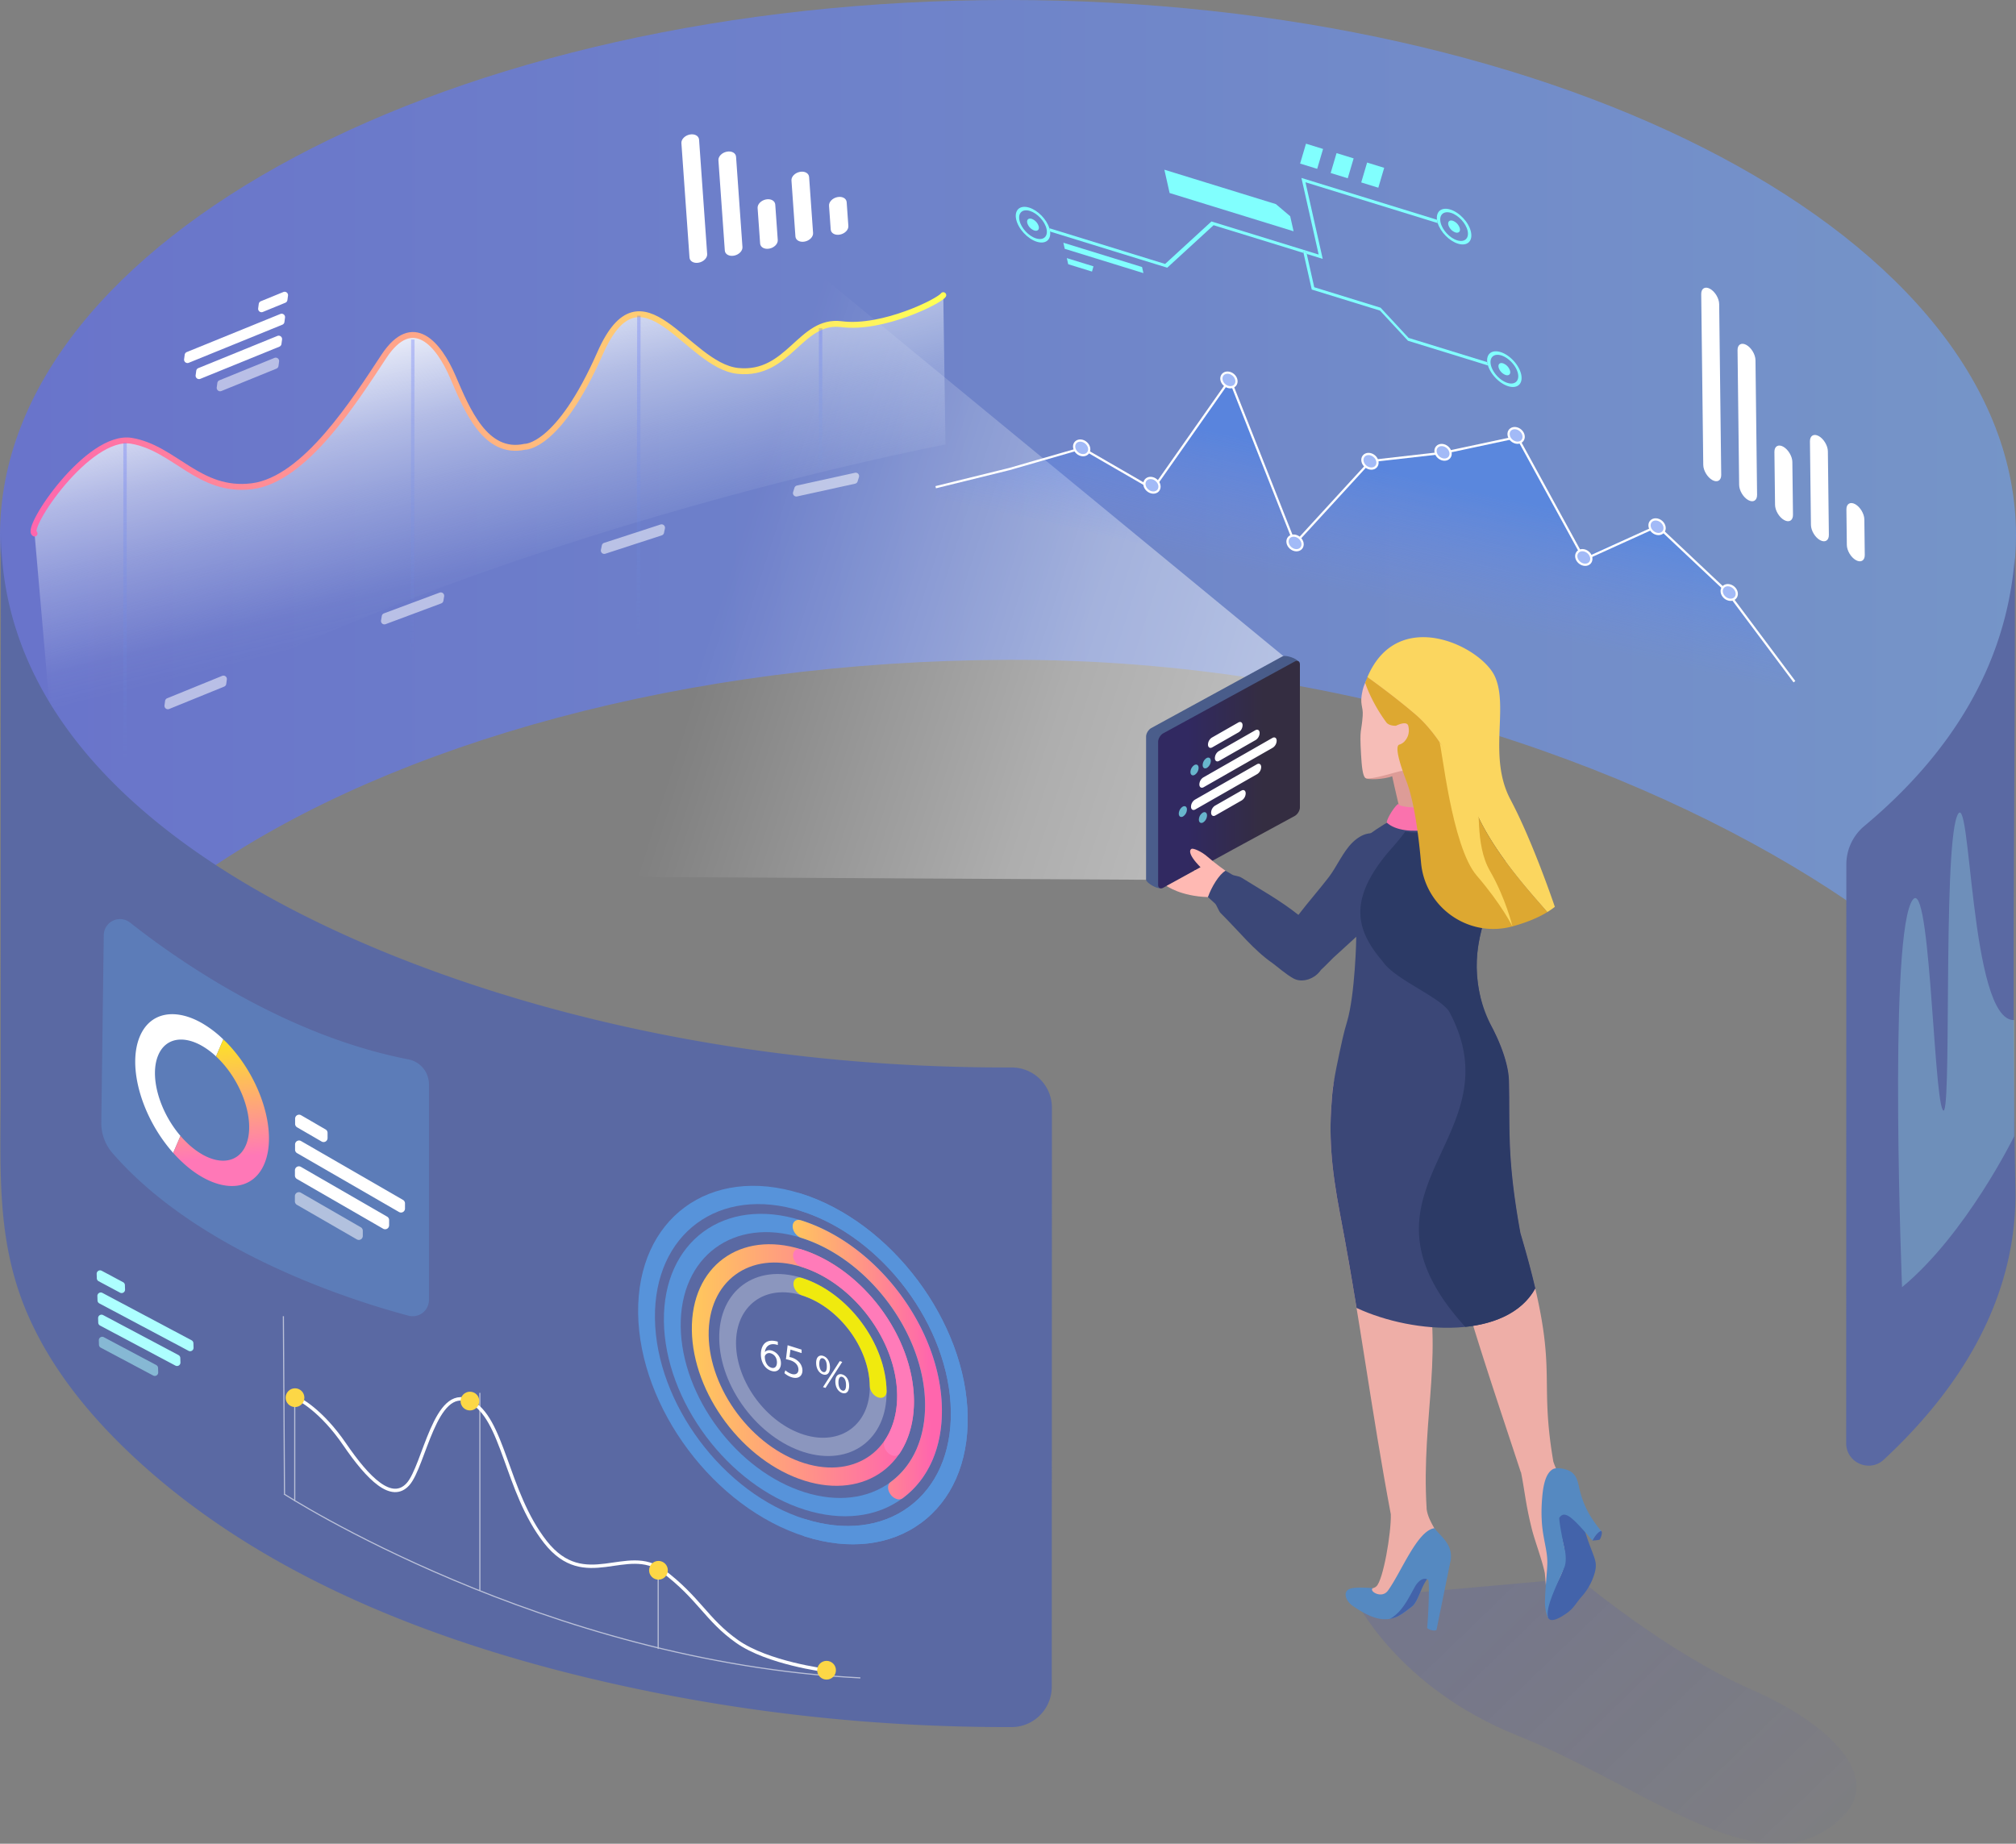 <svg data-name="Слой 1" xmlns="http://www.w3.org/2000/svg" xmlns:xlink="http://www.w3.org/1999/xlink" viewBox="0 0 2689.49 2460"><rect x="0" y="0" width="2689.49" height="2460" fill="#808080" stroke="none"/><defs><linearGradient id="c" x1="867.89" y1="1337.78" x2="4447.23" y2="1337.78" gradientUnits="userSpaceOnUse"><stop offset="0" stop-color="#5c6df7"/><stop offset=".8" stop-color="#71a5f3"/></linearGradient><linearGradient id="d" x1="1171.33" y1="2371.29" x2="1148.61" y2="2083.87" gradientUnits="userSpaceOnUse"><stop offset=".31" stop-color="#ff78b7"/><stop offset="1" stop-color="#fcff00"/></linearGradient><linearGradient id="e" x1="593.07" y1="1146.81" x2="4707.54" y2="2462.6" gradientUnits="userSpaceOnUse"><stop offset=".3" stop-color="#fff" stop-opacity="0"/><stop offset=".31" stop-color="#fff" stop-opacity=".03"/><stop offset=".36" stop-color="#fff" stop-opacity=".2"/><stop offset=".41" stop-color="#fff" stop-opacity=".36"/><stop offset=".47" stop-color="#fff" stop-opacity=".48"/><stop offset=".53" stop-color="#fff" stop-opacity=".58"/><stop offset=".59" stop-color="#fff" stop-opacity=".65"/><stop offset=".65" stop-color="#fff" stop-opacity=".69"/><stop offset=".73" stop-color="#fff" stop-opacity=".7"/></linearGradient><linearGradient id="f" x1="1418.24" y1="920.55" x2="1761.24" y2="2404.87" gradientTransform="rotate(-.85 -245.18 2337.283)" gradientUnits="userSpaceOnUse"><stop offset=".16" stop-color="#fff"/><stop offset=".2" stop-color="#fafcff" stop-opacity=".8"/><stop offset=".26" stop-color="#f3f7fe" stop-opacity=".52"/><stop offset=".32" stop-color="#edf4fe" stop-opacity=".3"/><stop offset=".37" stop-color="#e9f1fd" stop-opacity=".14"/><stop offset=".4" stop-color="#e6f0fd" stop-opacity=".04"/><stop offset=".43" stop-color="#e5effd" stop-opacity="0"/></linearGradient><linearGradient id="a" x1="1893.56" y1="3004.2" x2="2093.81" y2="3004.2" gradientTransform="matrix(.98 .31 .01 1.02 27.32 -1128.58)" gradientUnits="userSpaceOnUse"><stop offset="0" stop-color="#ffcd57"/><stop offset="1" stop-color="#ff66ad"/></linearGradient><linearGradient id="g" x1="1754.11" y1="3030.18" x2="2055.85" y2="3030.18" xlink:href="#a"/><linearGradient id="h" x1="2739.51" y1="1701.97" x2="2739.51" y2="1439.78" gradientTransform="matrix(1.02 .23 -.05 .97 -900.57 -1484.96)" gradientUnits="userSpaceOnUse"><stop offset="0" stop-color="#698eff" stop-opacity="0"/><stop offset=".69" stop-color="#3b80f6"/></linearGradient><linearGradient id="i" x1="921.9" y1="1316.01" x2="2147.97" y2="1316.01" gradientTransform="rotate(-.85 -245.18 2337.283)" gradientUnits="userSpaceOnUse"><stop offset="0" stop-color="#ff66ad"/><stop offset=".99" stop-color="#ffff57"/></linearGradient><linearGradient id="b" x1="166.82" y1="1013.67" x2="166.82" y2="590.84" gradientUnits="userSpaceOnUse"><stop offset="0" stop-color="#71a5f3" stop-opacity="0"/><stop offset="1" stop-color="#5c6df7"/></linearGradient><linearGradient id="j" x1="550.47" y1="871.25" x2="550.47" y2="453.04" xlink:href="#b"/><linearGradient id="k" x1="852" y1="851.55" x2="852" y2="421.22" xlink:href="#b"/><linearGradient id="l" x1="1094.73" y1="631.84" x2="1094.73" y2="437.89" xlink:href="#b"/><linearGradient id="m" x1="2034.66" y1="1767.12" x2="2625.21" y2="1767.12" gradientUnits="userSpaceOnUse"><stop offset=".04" stop-color="#4d608d"/><stop offset="1" stop-color="#485b89"/></linearGradient><linearGradient id="n" x1="2412.92" y1="1770.53" x2="2602.07" y2="1770.53" gradientUnits="userSpaceOnUse"><stop offset=".21" stop-color="#312961"/><stop offset=".74" stop-color="#342d41"/></linearGradient><linearGradient id="o" x1="2863.79" y1="2839.25" x2="3329.4" y2="3320.38" gradientUnits="userSpaceOnUse"><stop offset="0" stop-color="#1827ee" stop-opacity=".1"/><stop offset="1" stop-color="#1824db" stop-opacity="0"/></linearGradient></defs><path d="M3331.61 1938.56c168.27-114.14 212.88-303.13 224.63-457.81q1.11-14.6 1.13-29.33c0-394.56-602.06-714.42-1344.74-714.42S867.89 1056.86 867.89 1451.42v.76c.32 165.75 92.41 318.19 280.3 444 246.15-167 634.3-277.4 1064.43-278.8 465.94-1.56 872.83 154.22 1118.99 321.18z" transform="translate(-867.89 -737)" opacity=".63" fill="url(#c)"/><path d="M731.34 1344.32C430.19 1261.67 1.81 1069.05 1.2 709.24q-.23 371.55-.21 743.15c0 105.1-6.89 201.66 35.35 300 33.47 77.88 89.87 144.42 152.22 200.79 186.43 168.54 442.63 256.61 684.91 305.07 156.07 31.21 316.06 46.43 475.93 46.12a53.76 53.76 0 0053.71-53.71l.21-772.69a53.67 53.67 0 00-53.78-53.72c-208.79.68-418.22-25.04-618.2-79.93zM2688.69 1587.19c-5.3-281 .2-562.73-.83-843.63-11.26 147.55-89 265.35-200.71 358.56a66.73 66.73 0 00-24 51.2l-.21 772.25c0 26.09 31.11 39.7 50.22 21.94 85.85-79.79 154.09-178.53 171.39-296a388.41 388.41 0 004.14-64.32z" fill="#5a69a3"/><path d="M345.21 405.51l-.79 5.89a4.55 4.55 0 006.23 4.82l30-12.28a4.54 4.54 0 002.78-3.6l.8-5.88a4.55 4.55 0 00-6.23-4.82l-30 12.27a4.57 4.57 0 00-2.79 3.6zM246.4 473.32l-.8 5.9a4.56 4.56 0 006.23 4.83l124.82-50.81a4.55 4.55 0 002.8-3.6l.79-5.9a4.55 4.55 0 00-6.22-4.82l-124.83 50.8a4.54 4.54 0 00-2.79 3.6z" fill="#fff"/><path d="M289.95 511l-.8 5.9a4.55 4.55 0 006.22 4.82l73.37-29.85a4.56 4.56 0 002.79-3.61l.8-5.9a4.55 4.55 0 00-6.23-4.82l-73.36 29.86a4.54 4.54 0 00-2.79 3.6z" fill="#fff" opacity=".53"/><path d="M261.8 494.75l-.8 5.9a4.55 4.55 0 006.22 4.82l105.48-42.92a4.58 4.58 0 002.79-3.61l.8-5.9a4.55 4.55 0 00-6.23-4.82l-105.47 42.93a4.53 4.53 0 00-2.79 3.6z" fill="#fff"/><path d="M166.63 1714.63l.19 5.93a4.55 4.55 0 01-6.69 4.16l-28.57-15.26a4.54 4.54 0 01-2.4-3.86l-.19-5.94a4.55 4.55 0 016.69-4.16l28.56 15.26a4.57 4.57 0 012.41 3.87zM258.02 1792.14l.2 6a4.56 4.56 0 01-6.69 4.17l-119-63.25a4.56 4.56 0 01-2.42-3.86l-.19-6a4.55 4.55 0 016.68-4.17l119 63.24a4.56 4.56 0 012.42 3.87z" fill="#adffff"/><path d="M210.87 1825.18l.19 5.94a4.55 4.55 0 01-6.68 4.17l-69.94-37.17a4.56 4.56 0 01-2.42-3.87l-.19-5.95a4.55 4.55 0 016.68-4.16l69.95 37.17a4.57 4.57 0 012.41 3.87z" fill="#adffff" opacity=".53"/><path d="M240.52 1811.89l.2 6a4.55 4.55 0 01-6.68 4.16l-100.56-53.43a4.55 4.55 0 01-2.41-3.87l-.19-5.95a4.55 4.55 0 016.68-4.17L238.11 1808a4.53 4.53 0 012.41 3.89z" fill="#adffff"/><path d="M173.58 1231c63.34 50 206.78 150.64 371.12 182.43a33.89 33.89 0 0127.54 33.23v287.78a21.67 21.67 0 01-27.24 21c-73.76-19.59-279.57-84-395-217a61.35 61.35 0 01-14.84-41l3.27-249.63a21.67 21.67 0 0135.15-16.81z" fill="#60a0e0" opacity=".35"/><path d="M269.88 1365.37c-35.57-20.54-69.25-15.3-83.16 17.06-17.41 40.47 2.39 108.63 44.3 155.78l9.72-22.64c-28.39-33.12-41.61-79.94-29.56-107.92 9.81-22.82 33.54-26.5 58.62-12a101.52 101.52 0 0118.39 13.81l9.72-22.64a146.73 146.73 0 00-28.03-21.45z" fill="#fff"/><path d="M1165.8 2123.8l-9.71 22.62c1.53 1.43 3.06 2.92 4.57 4.49 32.28 33.25 48 84.32 35.23 114.12-.47 1.06-1 2.1-1.5 3.1-.18.36-.39.71-.59 1.07-9.34 16.42-27.22 20.44-47 12.49a72.17 72.17 0 01-9.42-4.61c-.85-.49-1.69-1-2.54-1.53-1.55-1-2.74-1.76-3.9-2.55l-.53-.38c-2.54-1.8-5.07-3.75-7.62-5.92l-1-.83c-.94-.83-1.88-1.67-2.81-2.54-.35-.32-.7-.64-1-1-1.22-1.15-2.45-2.35-3.65-3.58-2-2-3.82-4.09-5.66-6.2l-9.72 22.64c1.85 2.07 3.73 4.14 5.66 6.13 1.73 1.77 3.46 3.47 5.21 5.12.49.47 1 .94 1.49 1.39 1.32 1.24 2.67 2.44 4 3.61.45.4.9.8 1.35 1.18 3.6 3.07 7.23 5.89 10.84 8.42.28.21.57.39.85.58 1.65 1.17 3.3 2.24 4.93 3.27l.58.35c1.12.7 2.24 1.37 3.36 2q4 2.31 8 4.2c2 .94 3.87 1.75 5.75 2.5 30.25 12 57.33 4.42 69.43-23.76 18.17-42.25-4.21-114.74-49.95-161.9-1.59-1.52-3.12-3.02-4.65-4.48z" transform="translate(-867.89 -737)" fill="url(#d)"/><path d="M436.99 1511.55v6.92a5.3 5.3 0 01-8 4.57l-32.65-18.94a5.29 5.29 0 01-2.64-4.6v-6.93a5.3 5.3 0 018-4.57l32.65 18.95a5.28 5.28 0 012.64 4.6zM540.29 1605.59v6.94a5.31 5.31 0 01-8 4.57l-136-78.54a5.29 5.29 0 01-2.65-4.61v-6.93a5.3 5.3 0 018-4.58l136 78.54a5.32 5.32 0 012.65 4.61z" fill="#fff"/><path d="M484 1642.14v6.94a5.3 5.3 0 01-7.95 4.57l-80-46.16a5.33 5.33 0 01-2.65-4.61v-6.93a5.31 5.31 0 018-4.58l80 46.16a5.29 5.29 0 012.6 4.61z" fill="#fff" opacity=".53"/><path d="M519.11 1627.88v6.93a5.3 5.3 0 01-8 4.58l-115-66.36a5.31 5.31 0 01-2.65-4.61v-6.94a5.3 5.3 0 018-4.58l114.95 66.37a5.29 5.29 0 012.7 4.61z" fill="#fff"/><path fill="none" stroke="#fff" stroke-miterlimit="10" stroke-width="1.515" opacity=".58" d="M378.04 1756.12l1.52 237.89M378.8 1993.25s346.22 224.25 769 245.46M640.17 1858.4v264.12M878.06 2088.71v111.37M1102.31 2222.05v14.39M393.2 1865.22v137.88"/><path d="M1952.36 1035.1s-1.76 16.76-3 27.87-32.39 21.6-32.39 21.6-.91-38.84 6.27-49.47l10.22 1a44.38 44.38 0 008.15 0z" fill="#0f62ab" fill-rule="evenodd"/><path d="M1909.6 1060.63l-359.53 149.8-6-3.6c-312.92 26-165.45 698.39-165.45 698.39l1019.62 5.61v-190.9l3.67-9.62 178.58-97.55z" transform="translate(-867.89 -737)" fill-rule="evenodd" fill="url(#e)"/><path d="M2537.46 1717.43s-17.75-447.34 11.73-512.41c25.31-55.88 29.73 251.64 42.48 275.69s-.07-341 19-391.33 16.29 274.23 76.44 271.62v155s-63.94 130.68-149.65 201.43z" fill="#adffff" opacity=".25"/><path d="M914 1448.87c-13.29-6.21 71.4-133.37 129.24-123.73s90.21 69.49 160.9 60.58 137.33-114.81 175.81-173.09 73.2-16.81 92.21 27.5 43.51 104.27 95.8 93c0 0 44.62 2 100.46-124.76s115.65 16.65 183.95 23.51 82.92-69.42 138.1-62.36 130.7-30.78 135.83-38.73l2.94 199.31s-745.56 141-1186.9 445.05z" transform="translate(-867.89 -737)" fill="url(#f)"/><path d="M2005.17 484.78a15.24 15.24 0 019.38 10.12c1 4.31-1.67 6.74-5.88 5.44a15.26 15.26 0 01-9.43-10.17c-.97-4.28 1.68-6.7 5.93-5.39z" fill="#81fffe"/><path d="M1984.11 483.22a21.86 21.86 0 00.42 2.39c.15.68.33 1.35.54 2 3.61 11.94 15.32 24.08 27 27.69 12.36 3.82 20.09-3.32 17.26-15.88s-15.15-25.85-27.51-29.66c-11.58-3.54-19.13 2.41-17.71 13.46zm27 27.67c-10-3.07-19.92-13.81-22.19-23.93s4-15.81 13.94-12.73 19.88 13.8 22.15 23.87-4 15.86-13.9 12.79" fill="#81fffe"/><path d="M1742.79 336.58l.5 2.24 10 44.42 88.51 27.33 37.33 40.25 104.98 32.39a21.61 21.61 0 00.42 2.4c.15.68.33 1.35.54 2l-106.7-32.94-37.33-40.25-91.07-28.12-11-48.86-.51-2.24zM1765.06 198.74l-7.83 26.53-22.79-7.03 7.84-26.53 22.78 7.03zM1805.84 211.33l-7.84 26.53-22.79-7.04 7.84-26.53 22.79 7.04zM1846.61 223.92l-7.84 26.53-22.79-7.04 7.84-26.53 22.79 7.04zM1702.12 272.33l19.09 16.17 4.51 20.07-165.37-51.05-7-31.11 148.77 45.92z" fill="#81fffe"/><g style="isolation:isolate" fill="#81fffe"><path d="M1938.11 294.55a15.23 15.23 0 019.39 10.16c1 4.28-1.68 6.7-5.89 5.4a15.22 15.22 0 01-9.42-10.13c-.96-4.32 1.68-6.74 5.92-5.43z"/><path d="M1917.05 293.22c.09.72.22 1.45.39 2.21s.37 1.48.6 2.23c3.69 11.86 15.33 23.85 27 27.45 12.35 3.81 20.09-3.29 17.27-15.85s-15.17-25.89-27.52-29.7c-11.68-3.56-19.22 2.49-17.74 13.66zm26.95 27.45c-10-3.08-19.92-13.82-22.19-23.9s4-15.85 13.94-12.77 19.87 13.8 22.15 23.92-4 15.81-13.9 12.75"/></g><path d="M1372.99 277c-12.36-3.81-20.13 3.27-17.31 15.83s15.2 25.91 27.56 29.72c11.61 3.59 19.14-2.51 17.66-13.67-.09-.72-.22-1.45-.39-2.21s-.37-1.49-.6-2.23c-3.69-11.84-15.29-23.82-26.92-27.44zm9.25 41.11c-10-3.07-19.91-13.81-22.19-23.93s4-15.81 13.94-12.74 19.88 13.81 22.15 23.88-4 15.85-13.9 12.79M1523.58 356.27l1.82 8.11-104.96-32.4-1.82-8.12 104.96 32.41zM1458.77 355.35l-1.98 6.98-31.72-9.8-1.84-8.15 35.54 10.97z" fill="#81fffe"/><path d="M1917.05 293.22c.09.71.22 1.45.39 2.21s.37 1.48.6 2.23l-176.45-54.48 23 102.21-21.29-6.57-.5-2.24-4.37-1.35.51 2.24-119.92-37-61.84 56.7-156.27-48.24c-.09-.72-.22-1.45-.39-2.21s-.37-1.49-.6-2.23l154.45 47.68 61.84-56.7 143 44.15-23-102.21zM1376.37 292a15.21 15.21 0 019.38 10.11c1 4.32-1.67 6.74-5.88 5.44a15.22 15.22 0 01-9.43-10.16c-.96-4.25 1.67-6.67 5.93-5.39z" fill="#81fffe"/><path d="M2475.05 672.74c-6.6-3.68-11.89-.56-11.8 7l.56 47.34c.09 7.56 5.53 16.62 12.13 20.3s11.89.61 11.8-6.95l-.57-47.34c-.06-7.56-5.52-16.66-12.12-20.35zM2426.4 581.86c-6.6-3.68-11.89-.57-11.8 7l1.33 111.51c.09 7.56 5.52 16.62 12.12 20.3s11.89.6 11.8-7l-1.33-111.51c-.09-7.52-5.52-16.62-12.12-20.3zM2379 596c-6.6-3.68-11.89-.57-11.8 7l.84 70.57c.09 7.56 5.52 16.62 12.13 20.31s11.89.6 11.8-7l-.84-70.58c-.09-7.48-5.53-16.58-12.13-20.3zM2329.81 460.24c-6.6-3.68-11.89-.57-11.8 7l2.14 179.7c.09 7.56 5.53 16.62 12.13 20.3s11.89.61 11.8-7l-2.14-179.71c-.09-7.53-5.49-16.59-12.13-20.29zM2281.35 385.37c-6.6-3.68-11.89-.57-11.8 7l2.72 227.86c.09 7.56 5.52 16.62 12.12 20.3s11.93.62 11.84-6.94l-2.72-227.86c-.09-7.56-5.52-16.66-12.16-20.36zM1117.11 263c-6.5 1.3-11.48 6.44-11.12 11.48l2.24 31.71c.36 5.07 5.92 8.09 12.42 6.79s11.48-6.41 11.12-11.47l-2.25-31.72c-.32-5.09-5.89-8.13-12.41-6.79zM1066.99 229.34c-6.49 1.29-11.48 6.43-11.12 11.47l5.29 74.71c.36 5.07 5.92 8.08 12.42 6.79s11.48-6.41 11.12-11.47l-5.29-74.71c-.36-5.04-5.92-8.13-12.42-6.79zM1021.83 266.11c-6.5 1.29-11.48 6.44-11.12 11.5l3.35 47.29c.36 5.06 5.92 8.08 12.41 6.79s11.48-6.41 11.12-11.48l-3.34-47.28c-.36-5.07-5.93-8.11-12.42-6.82zM969.55 202.4c-6.5 1.29-11.48 6.44-11.12 11.48l8.53 120.4c.35 5.06 5.92 8.08 12.41 6.79s11.48-6.41 11.12-11.48l-8.53-120.4c-.35-5.04-5.85-8.09-12.41-6.79zM920.16 179.51c-6.49 1.3-11.48 6.44-11.12 11.48l10.81 152.66c.36 5.07 5.92 8.09 12.42 6.79s11.51-6.41 11.15-11.48L932.61 186.3c-.36-5.04-5.92-8.09-12.45-6.79z" fill="#fff"/><path d="M1074.16 2050.15c-121.21-38.12-221.18-171.82-222.85-298s95.59-197.87 216.8-159.75 221.18 171.82 222.85 298c.81 61.14-21.3 111.43-62.25 141.59s-95.83 36.63-154.55 18.16zm-5.74-434.41c-108.84-34.23-196.17 30.11-194.68 143.44s91.27 233.38 200.11 267.62c52.73 16.58 102 10.79 138.78-16.3s56.62-72.25 55.9-127.15c-1.5-113.35-91.26-233.35-200.11-267.61z" fill="#5793da"/><path d="M1074.16 2050.15c-6.19-2-11.29-8.76-11.37-15.2s4.87-10.1 11.06-8.15c52.73 16.58 102 10.79 138.78-16.3s56.62-72.25 55.9-127.15c-1.5-113.32-91.26-233.38-200.11-267.61-6.19-1.95-11.28-8.76-11.37-15.21s4.87-10.09 11.06-8.15c121.22 38.13 221.18 171.82 222.85 298 .81 61.14-21.3 111.43-62.25 141.59s-95.83 36.65-154.55 18.18z" fill="#5793da"/><path d="M1073.69 2014.35c-102.26-32.16-186.59-144.94-188-251.41s80.64-166.92 182.9-134.76 186.58 145 188 251.42c.68 51.57-18 94-52.51 119.44s-80.86 30.89-130.39 15.31zm-4.8-362.81c-89.88-28.27-162 24.87-160.77 118.46s75.37 192.73 165.26 221c43.54 13.69 84.24 8.92 114.61-13.46s46.76-59.66 46.16-105c-1.24-93.54-75.37-192.73-165.26-221z" fill="#5793da"/><path d="M2064.07 2737a16.35 16.35 0 01-8-5.91c-4.44-5.94-4.54-13.33-.22-16.52 30.37-22.37 46.76-59.66 46.16-105-1.24-93.59-75.37-192.73-165.26-221-6.19-1.95-11.28-8.76-11.36-15.21s4.86-10.09 11.06-8.15c102.25 32.16 186.58 145 188 251.42.68 51.57-18 94-52.51 119.44a8.67 8.67 0 01-7.87.93z" transform="translate(-867.89 -737)" fill="url(#a)"/><path d="M1941.06 2712.54c-81.69-25.7-149.07-115.81-150.19-200.87S1855.29 2378.31 1937 2404s149.08 115.81 150.2 200.87-64.44 133.37-146.14 107.67zm-3.76-285.18c-69.33-21.81-125 19.18-124 91.36s58.13 148.66 127.45 170.46 125-19.18 124-91.36-58.12-148.66-127.45-170.46z" transform="translate(-867.89 -737)" fill="url(#g)"/><path d="M1190.54 1942a15.11 15.11 0 01-5.67-3.37c-5.39-4.94-7.29-12.65-4.23-17.24 10.92-16.41 16.54-37.36 16.23-60.58-1-72.19-58.13-148.66-127.46-170.46-6.19-2-11.29-8.76-11.37-15.21s4.87-10.1 11.06-8.15c81.7 25.7 149.08 115.81 150.2 200.87.36 27.36-6.26 52.06-19.14 71.41-2.05 3.07-5.76 3.96-9.62 2.73z" fill="#ff7bb9"/><path d="M1072.67 1937.51c-61.56-19.36-112.33-87.26-113.18-151.36s48.55-100.49 110.11-81.13 112.33 87.27 113.18 151.36-48.55 100.49-110.11 81.13zm-2.76-209.13c-49.19-15.47-88.66 13.61-88 64.83s41.25 105.47 90.44 120.95 88.66-13.61 88-64.83-41.24-105.48-90.44-120.95z" fill="#fff" opacity=".3"/><path d="M1171.72 1864.53c-6.19-1.94-11.29-8.76-11.37-15.2-.68-51.22-41.25-105.48-90.44-120.95-6.19-2-11.29-8.76-11.37-15.21s4.87-10.09 11.06-8.15c61.56 19.37 112.33 87.27 113.18 151.36.08 6.45-4.87 10.1-11.06 8.15z" fill="#f0ea0e"/><path d="M1037.69 1794.62a19.4 19.4 0 00-3.95-1c-8.25-1.16-12.53 3.76-13.34 10.15l.17.05c1.83-2 5-3.07 9.34-1.72a17.59 17.59 0 0111.91 16.79c.1 7.42-4.66 12.75-12.74 10.21-8.33-2.62-13.86-11.07-14-21.61-.11-8 2.56-13.41 6.34-16.19 3.19-2.29 7.48-3 12.38-2.07a26.41 26.41 0 013.83.9zm-1.19 22.9c-.08-5.8-3.3-10.28-8.15-11.81a6.13 6.13 0 00-7.48 2.61 3.79 3.79 0 00-.56 2.25c.2 6.71 3.2 12.55 8.71 14.29 4.55 1.43 7.56-1.54 7.48-7.34zM1069.43 1805.34l-14.85-4.67-1.36 9.94a22.61 22.61 0 0111.58 5.57 16.84 16.84 0 015.71 12.16c.1 7.92-5.87 11.94-14.31 9.29a26 26 0 01-9.73-5.55l1.26-3.76a23.86 23.86 0 008.35 4.86c5 1.56 9.18-.47 9.11-5.89-.13-5.25-3.53-10.05-11.32-12.5a43.5 43.5 0 00-5.38-1.26l2.26-18.66 18.62 5.86zM1107.24 1824c.11 8.54-4.14 11.43-9.17 9.85-4.85-1.53-9.1-6.9-9.27-15.09s4.09-11.31 9.24-9.69c5.45 1.71 9.07 7.2 9.2 14.93zm-14.25-4.1c-.05 5.13 1.86 9.64 5.15 10.68 3.48 1.09 5-2.28 4.91-7.64-.06-4.93-1.49-9.48-5.15-10.63-3.29-1.03-4.97 2.47-4.91 7.59zm4.94 30.85l22.33-34.7 3.35 1.06-22.32 34.7zm34.86-2c.12 8.54-4.14 11.43-9.11 9.86s-9.1-6.89-9.26-15 4.08-11.38 9.23-9.76c5.46 1.69 9.04 7.15 9.14 14.89zm-14.24-4.11c0 5.16 2 9.69 5.21 10.7 3.47 1.1 5-2.28 4.9-7.64-.06-4.92-1.49-9.47-5.14-10.62-3.3-1.08-5.04 2.44-4.97 7.55z" fill="#fff"/><path opacity=".44" fill="url(#h)" d="M1248.82 663.46L2403.35 925l-99.23-135.5-94.48-87.89-97.2 41.14-87.49-159.43-99.74 20.62-99.25 10.76-97.06 110.98-88.11-219.41-102.29 146.36-96.08-55.01-192.96 52.69-.64 13.15z"/><path fill="none" stroke="#fff" stroke-miterlimit="10" stroke-width="2.966" d="M2393.91 909.56l-89.79-120.06-92.93-87.54-97.75 44.34-89.27-163.16-98.18 20.97-97.71 11.11-100.92 110.11-86.57-219.06-102.68 146.27-94.52-54.66-96.95 27.91-98.34 24.26"/><path d="M1453.11 599.85c-.26 5.25-5 8.48-10.54 7.22s-9.87-6.54-9.61-11.78 5-8.48 10.53-7.22 9.85 6.54 9.62 11.78zM1546.86 649.72c-.25 5.25-5 8.48-10.53 7.22s-9.87-6.54-9.62-11.78 5-8.48 10.54-7.22 9.86 6.54 9.61 11.78z" fill="#a2baf7" stroke="#fff" stroke-miterlimit="10" stroke-width="2.966"/><ellipse cx="2507.37" cy="1243.89" rx="8.93" ry="10.84" transform="rotate(-49.8 1279.607 1810.254)" fill="#a2baf7" stroke="#fff" stroke-miterlimit="10" stroke-width="2.966"/><path d="M1737.77 726.67c-.26 5.25-5 8.48-10.54 7.22s-9.87-6.54-9.62-11.79 5-8.47 10.54-7.21 9.87 6.53 9.62 11.78z" fill="#a2baf7" stroke="#fff" stroke-miterlimit="10" stroke-width="2.966"/><ellipse cx="2695.48" cy="1352.43" rx="8.93" ry="10.84" transform="rotate(-49.8 1467.722 1918.784)" fill="#a2baf7" stroke="#fff" stroke-miterlimit="10" stroke-width="2.966"/><path d="M2032.69 583.22c-.26 5.25-5 8.48-10.54 7.22s-9.87-6.54-9.62-11.78 5-8.48 10.54-7.22 9.87 6.56 9.62 11.78z" fill="#a2baf7" stroke="#fff" stroke-miterlimit="10" stroke-width="2.966"/><ellipse cx="2980.77" cy="1480.77" rx="8.93" ry="10.84" transform="rotate(-49.8 1753 2047.134)" fill="#a2baf7" stroke="#fff" stroke-miterlimit="10" stroke-width="2.966"/><ellipse cx="2793.03" cy="1340.46" rx="8.93" ry="10.84" transform="rotate(-49.8 1565.268 1906.81)" fill="#a2baf7" stroke="#fff" stroke-miterlimit="10" stroke-width="2.966"/><path d="M2220.73 705.05c-.25 5.24-5 8.47-10.53 7.21s-9.87-6.53-9.62-11.78 5-8.47 10.54-7.21 9.87 6.53 9.61 11.78zM2316.99 792.78c-.26 5.25-5 8.48-10.54 7.22s-9.87-6.54-9.62-11.78 5-8.48 10.54-7.22 9.87 6.53 9.62 11.78z" fill="#a2baf7" stroke="#fff" stroke-miterlimit="10" stroke-width="2.966"/><path d="M914 1448.87c-13.29-6.21 71.4-133.37 129.24-123.73s90.21 69.49 160.9 60.58 137.33-114.81 175.81-173.09 73.2-16.81 92.21 27.5 43.51 104.27 95.8 93c0 0 44.62 2 100.46-124.76s115.65 16.65 183.95 23.51 82.92-69.42 138.1-62.36 130.7-30.78 135.83-38.73" transform="translate(-867.89 -737)" fill="none" stroke-linecap="round" stroke-miterlimit="10" stroke-width="7.868" stroke="url(#i)"/><path d="M394.71 1864.46c4.82 2.41 33.77 16.88 65.13 62.72s62.73 77.2 84.44 53.07 36.18-132.68 82-111 48.25 120.62 101.32 188.17 108.56 2.41 156.81 38.6 57.9 65.14 98.91 94.09 118.21 38.59 118.21 38.59" fill="none" stroke="#fff" stroke-linecap="round" stroke-miterlimit="10" stroke-width="4.546"/><circle cx="626.92" cy="1869.38" r="12.5" fill="#fdd746"/><circle cx="878.44" cy="2095.15" r="12.5" fill="#fdd746"/><circle cx="393.57" cy="1864.84" r="12.5" fill="#fdd746"/><circle cx="1102.69" cy="2228.49" r="12.5" fill="#fdd746"/><path fill="none" stroke-miterlimit="10" stroke-width="4.546" opacity=".32" stroke="url(#b)" d="M166.82 590.84v422.83"/><path fill="none" stroke-miterlimit="10" stroke-width="4.546" opacity=".32" stroke="url(#j)" d="M550.78 453.05l-.61 418.19"/><path fill="none" stroke-miterlimit="10" stroke-width="4.546" opacity=".32" stroke="url(#k)" d="M852.3 421.23l-.6 430.31"/><path fill="none" stroke-miterlimit="10" stroke-width="4.546" opacity=".32" stroke="url(#l)" d="M1094.73 437.89v193.95"/><path d="M220.25 935.24l-.8 5.9a4.55 4.55 0 006.23 4.82l73.36-29.85a4.56 4.56 0 002.79-3.61l.8-5.9a4.55 4.55 0 00-6.23-4.82l-73.36 29.86a4.54 4.54 0 00-2.79 3.6zM509.34 821.91l-1 5.87a4.54 4.54 0 006.07 5l74.21-27.68a4.53 4.53 0 002.9-3.52l1-5.87a4.54 4.54 0 00-6.08-5l-74.21 27.68a4.54 4.54 0 00-2.89 3.52zM802.89 727.74l-1.21 5.82a4.55 4.55 0 005.86 5.26l75.31-24.52a4.55 4.55 0 003-3.4l1.22-5.83a4.55 4.55 0 00-5.86-5.25l-75.31 24.52a4.58 4.58 0 00-3.01 3.4zM1059.85 650.89l-1.78 5.67a4.55 4.55 0 005.31 5.81l77.36-17a4.56 4.56 0 003.37-3.08l1.78-5.68a4.55 4.55 0 00-5.32-5.8l-77.36 17a4.54 4.54 0 00-3.36 3.08z" fill="#fff" opacity=".53"/><path d="M2403.72 1708.41l175.38-95.78c3.8-2.08 20.42 3.21 20.42 7.4L2586 1807.32c0 4.19-3.08 9.28-6.9 11.39-53.87 29.12-97.4 60.26-155.49 92.25-1.65.91-4.84 12-7.49 10.81-3.79 2.08-19.27-6.88-19.27-11.07v-190.9c0-4.21 3.08-9.3 6.87-11.39z" transform="translate(-867.89 -737)" fill="url(#m)"/><path d="M2419.79 1715.38l175.38-95.78c3.8-2.08 6.9-.4 6.9 3.79v190.9c0 4.19-3.08 9.28-6.9 11.39q-80.8 43.68-167.93 91.67l-7.45 4.11c-3.79 2.08-6.87.4-6.87-3.79v-190.9c0-4.22 3.08-9.31 6.87-11.39z" transform="translate(-867.89 -737)" fill="url(#n)"/><path d="M2674.92 2869.24s55.56 118.61 217.23 183.33 305.5 187 406.18 129.45 21.57-140.23-93.49-190.57-231.36-148.94-231.36-148.94z" transform="translate(-867.89 -737)" fill="url(#o)"/><path d="M1634.9 1161.82s-35.3-3.6-41.85 0l-36.71 20.18s18.44 13.76 55.13 14.94z" fill="#ffb9b3"/><path d="M1634.9 1161.82s-14.61-10.42-23.43-18.26-19.43-12-21.73-11.06-6.2 6.37 11.88 24.62l-8.57 4.7s28.48 14.11 41.85 0z" fill="#ffb9b3"/><path d="M2072.24 1950a86.68 86.68 0 005 12.19c3.56 3.89 8 6.23 10.1 10.67 11.17 23.75 13.62 46.64 5.85 168.54l-28.62.61-3.66-43.06c-3.54-17.45-13.35-43-17.31-58.82-8.49-33.87-9.44-51.14-14.49-75.81l-.29-.16c-31.36-95.61-63.75-189.61-89.79-285.91l-89.31-259-2.84-69.46c-.46-11.22 5.52-19.46 9.06-28.24 46 13.55 71.74 28.16 121.17 26.42 14.82 22 35.14 63.3 35.89 94.48 1.47 60.72-3.3 101.24 15.25 202.76 55.08 185.28 23.11 182.07 43.99 304.79z" fill="#eeaea7" fill-rule="evenodd"/><path d="M2124.39 2055.58c3.12-.41 9-.67 9.68-1.41 1.48-1.65 4.26-9.73 2.24-11.25-3.61-2.39-10.95 10.33-11.92 12.66zM2108.48 2006.84c-3.41 10.9 1.45 21.41 4.87 32.72 12 39.52 19 41.74 13.92 59.62a80 80 0 01-17.5 31.39c-7.75 8.83-10.09 15.18-20 22.06-15 10.36-28.33 15.2-25.07-5.59 1.15-7.35 3.36-15.72 4.89-19.27 10.62-24.67 23-35.49 16.29-66.28-5-22.87-12.89-37.93-2.61-53.33z" fill="#4363aa" fill-rule="evenodd"/><path d="M2106.11 1982.2c4.5 20.64 11.22 38 30.19 60.72-2.38-.64-8.48 5.6-11.84 12.5-24.74-28.43-36.77-42.26-44.38-30 .74 10.28 4.5 28.89 7.65 43.38 1 4.77 2.19 15.3-.83 22.55-9.71 23.31-27.52 57.35-20.73 68.5-2.39-3-5.08-11.21-5.05-22.27.05-16.09 2.78-37.89 3.13-51.29.46-18.1-6.38-33.8-7.48-58.46a197.52 197.52 0 010-20.65c1-17.44 2.94-40.56 15.2-47.11 4.37-2.32 15.72-.64 21.59 2.34 8.3 4.16 10.83 11.85 12.55 19.79z" fill="#5589c1" fill-rule="evenodd"/><path d="M1903.19 2013.18c2.21 18.39 19 36 21.07 48 4.94 28.92-16 13.88-39.72 51.05-9.5-.08-30.41 34.14-58.72 35.94-6.5.42-18.11-15.35-5.26-26.51 5.73-3.33 10.84-.86 15.54-5 9.21-8.15 20-71.46 19.36-96.15-25.66-136.18-41.87-266-67.47-399.25-12.87-67-15.29-108.36-11-157.67 1.65-28.23 8.82-36.2 18.12-63.56 3.62-10.66-1.54-25.36 3.37-34.14 43.89 13.55 76.62 26.85 126.32 25.11 11.38 22.05 21.24 51.55 17.12 82.72-8 60.73-38.45 104.94-45.18 209.07 32.76 114.53-1.25 206 6.48 329.69.01.25 0 .52-.03.7z" fill="#eeaea7" fill-rule="evenodd"/><path d="M1809.75 1745.13c-6.72-41.15-13.79-82.33-21.76-123.85-12.87-67-15.29-108.36-11-157.67 1.2-20.44 9.73-57.83 14.09-77.71 1.68-7.65 3.75-15.2 6-22.72 10.77-36.47 12.35-111.27 12.25-112-6.51-47.73-32.47-64.51-18.49-105.32 10.23-14 37.9-36.57 66.68-52.33 40.48-22.17 85.7-36.07 110-38.81 51.38-5.81 51.5 78.88 33.63 118.77-35.63 79.49-38.23 120.15-20 180.56 14.24 23 31.26 59.87 31.94 88.35 1.47 60.72-3.3 101.24 15.25 202.76 8.55 28.77 15 53 19.87 73.83-37.56 68.35-160.63 62.27-238.46 26.14z" fill="#3b4777" fill-rule="evenodd"/><path d="M1913.77 2039c-23 2.82-44.43 58.94-62.21 83.33-8.63 11.84-26.93-.37-19.5-3.55-3.79.27-17.7-1.38-27.95.27-14.42 2.31-9.36 16.76.44 23.53 21.82 15.07 41.17 23.55 61 13.57a92.84 92.84 0 0012.12-8.07c3.08-2.3 6.63-4.8 8.08-6.54 6.4-7.67 8.86-20 14.7-30.54 1.94-3.48 3.52-4.23 4.77-3.28 2.4 3.36-.08 53.8-1.28 63.91.65 2.9 10.49 5.18 12.45 3l18.22-89.63a32 32 0 00-2.39-22.95c-5.5-10.55-16.01-18.67-18.45-23.05z" fill="#5589c1" fill-rule="evenodd"/><path d="M1853.8 2160a40.76 40.76 0 0011.71-3.9 92.84 92.84 0 0012.12-8.07c3.08-2.3 6.63-4.8 8.08-6.54 6.93-8.31 10.32-23.75 18-34.32-2.57-1.58-9.28-1.42-16 9.66-10.12 18.59-17.05 32.27-30.4 41.29a20.89 20.89 0 01-3.51 1.88z" fill="#4363aa" fill-rule="evenodd"/><path d="M1732.17 1220.71c-23.31-18.76-52.46-35-76-49.74-3.77-2.36-9.48-2.28-12.46-4.07-3.68-2.21-6.67-4-8.78-5.08-8.39 4.58-18.81 21.68-23.43 35.13 3.12 2.71 6.26 5.56 9.39 8.53 2.42 2.3 4.95 10.2 7.37 12.62 26.23 26.1 44 49.33 69.59 67.14 3.68 2.56 18.94 15.84 28.42 20.62 11.63 5.87 28.22 0 36-11.83 6.75-6.07 12.78-12.74 16.61-16.32 17.37-16.25 60.56-53.12 84.2-84.82 17.35-23.28 14.48-36.05 7.66-48.17-15.87-28.21-39.85-46.29-66.35-20.71-12.6 12.16-21.07 32.49-31.86 46.54-12.07 15.71-27.29 33.02-40.36 50.16z" fill="#3b4777" fill-rule="evenodd"/><path d="M1967.47 1054.72c16.08-1.82 27.13 5.22 34.19 17 .29.48.56 1 .84 1.45l.37.68.62 1.2.19.36c.26.53.51 1.07.75 1.61l.27.58.61 1.45.13.29c.24.59.47 1.19.7 1.8l.18.5.51 1.45.17.48c.2.61.4 1.24.59 1.86l.14.47.44 1.56.14.48c.18.68.35 1.36.52 2 .16.66.31 1.33.46 2l.11.52c.14.62.26 1.25.39 1.89v.24c.13.68.25 1.36.37 2l.11.65.28 1.87v.17l.27 2.08.09.76.18 1.63.06.56.2 2.21v.37l.12 1.74.05.79.1 2V1119.3c0 1.63-.07 3.26-.14 4.89v.35l-.1 2v.51l-.17 2.36v.14l-.18 2-.05.62-.22 2.14-.06.56-.24 2v.27l-.31 2.3-.06.41-.3 2-.08.47-.35 2.15-.07.39-.18 2.14-.08.41c-.28 1.46-.58 2.9-.9 4.33l-.13.57-.43 1.86-.07.27-.55 2.18-.05.2c-.38 1.41-.77 2.81-1.18 4.18l-.16.52-.47 1.52-.18.56-.59 1.76-.17.49-.55 1.53-.13.36c-.23.62-.46 1.25-.7 1.85l-.06.14-.64 1.6-.2.46-.73 1.7c-27.68 61.74-35.42 100.07-29 142.41a175.81 175.81 0 0018.3 54.62c11.43 21.93 22.05 49.5 22.59 71.88 1.47 60.72-3.3 101.24 15.25 202.76 8.55 28.77 15 53 19.87 73.83-17.25 31.44-52.61 47.12-93.34 51.38-167.88-184.41 69-250.61-21-419.74-10.27-19.29-73.31-43.81-89.06-67.64-33.77-39.63-47.14-78.76 3.86-141.83 8.47-10.47 14.77-16 26.13-31.75 18.54 4.37 53.05-1.77 57.18-9.33 1.44-2.64-5.87-25.8-4.69-28.63 31.71-13.99 21.58-14.62 40.24-16.73z" fill="#2c3a66" fill-rule="evenodd"/><path d="M1951 1078.09c4 16.88-57.63 35.1-78.74 25.92l-.44-4.08c-5.45-25.18-10.8-46.57-14.56-64.25-9.82 4.18-33.91 5.4-36 2 64.95-51.87 140.9-90.22 150.66-64-6.43 19-23.06 32.46-31.37 44.81-2.21 3.29-3.94 10.13-4.36 17 2.36 13.36 7.43 26.17 14.81 42.6z" fill="#dd9c97" fill-rule="evenodd"/><path d="M1821.58 1038c5.6 3.65 45.36-9.57 48.57-9.41 30.93 1.54 64.22-1 70.36-10.1 8.31-12.36 24.94-25.84 31.37-44.81 10.29-30.32 8.28-64.52-19.44-88.32-48.2-41.4-123.82-11.06-134.65 35.82-4.44 19.23 1.06 20.82.15 33.7-1.67 23.73-4.36 14.79-2.18 52.34.83 14.32 2.11 28.37 5.82 30.78z" fill="#f6bdb7" fill-rule="evenodd"/><path d="M1942.11 1055.47c-1.7 15.35-44.92 26.18-71.13 20.07-2.81-.65-4.55-1.19-5.56-3-3.85 2.12-14.35 17.27-15.54 24.82 22.66 21.84 94.25 9 102.95-16.55 2.07-6.09 3.98-17.63-10.72-25.34z" fill="#fa72ad" fill-rule="evenodd"/><path d="M1969.83 1085.06c23.13 50.68 63 95.93 88.29 124.89l6.09 7a108.66 108.66 0 0010.07-7s-29-86.25-59.18-143.11-2.22-122.33-20.63-163.88c-17.94-40.51-129.66-95.45-170.26.5 12.94 9.22 37.47 27.24 62.88 48.78 37.1 31.47 59.6 82.15 82.74 132.82z" fill="#fbd65f"/><path d="M1849.37 963.7c3.85 5.21 13 4.62 13 4.62s14.55-7.56 16.41.29c2.46 10.35-1.82 17.29-5.63 21.19a16.23 16.23 0 01-6.55 3.77c-2.66.91-6 7.78 9.47 48.18 10.16 26.43 16.07 69 19.72 109.4 5.42 60 63.82 100.78 122 84.85 16.8-4.6 33-10.78 46.49-19.08l-6.09-7c-25.34-29-65.16-74.21-88.29-124.89s-45.64-101.35-82.74-132.82c-25.41-21.54-49.94-39.56-62.88-48.78-1 2.46-2 5-3 7.64-.06.03 7.83 25.09 28.09 52.63z" fill="#dda831"/><path d="M1920.26 990c3.21 4.77 16.15 139.11 49.71 178.13s47.75 67.91 47.75 67.91-9-37.67-30-74-11.59-89.29-18.69-102.53-48.77-69.51-48.77-69.51z" fill="#fbd65f" fill-rule="evenodd"/><path d="M1651.96 964c3-1.71 5.56-.19 5.72 3.39a11.4 11.4 0 01-5.13 9.59l-35.28 20.16c-3 1.72-5.56.2-5.72-3.39a11.41 11.41 0 015.13-9.59zM1656.11 1054.86c3-1.71 5.56-.2 5.72 3.39a11.41 11.41 0 01-5.13 9.59l-35.27 20.16c-3 1.71-5.57.2-5.73-3.39a11.43 11.43 0 015.13-9.59zM1697.44 984.61c3-1.71 5.56-.19 5.72 3.39a11.43 11.43 0 01-5.13 9.6l-92.26 52.72c-3 1.72-5.56.2-5.73-3.39a11.43 11.43 0 015.13-9.59zM1676.78 1019.73c3-1.71 5.56-.19 5.73 3.39a11.45 11.45 0 01-5.13 9.59l-82.77 47.29c-3 1.72-5.56.2-5.73-3.39a11.46 11.46 0 015.13-9.59zM1674.71 974.29c3-1.71 5.56-.19 5.72 3.39a11.45 11.45 0 01-5.13 9.6l-48.85 27.91c-3 1.71-5.56.2-5.72-3.39a11.41 11.41 0 015.13-9.59z" fill="#fff"/><path d="M1610.17 1024.5a11.45 11.45 0 005.13-9.6c-.16-3.58-2.73-5.1-5.72-3.39a11.46 11.46 0 00-5.14 9.6c.17 3.58 2.73 5.1 5.73 3.39zM1593.89 1033.8a11.46 11.46 0 005.13-9.59c-.17-3.59-2.73-5.11-5.73-3.39a11.46 11.46 0 00-5.13 9.59c.17 3.59 2.73 5.1 5.73 3.39zM1578.32 1089.32a11.41 11.41 0 005.13-9.59c-.16-3.59-2.72-5.11-5.72-3.39a11.42 11.42 0 00-5.13 9.59c.16 3.58 2.73 5.07 5.72 3.39zM1605.11 1097.31a11.43 11.43 0 005.13-9.6c-.16-3.58-2.72-5.1-5.72-3.39a11.43 11.43 0 00-5.13 9.6c.19 3.58 2.72 5.08 5.72 3.39z" fill="#68b6cd" fill-rule="evenodd"/></svg>